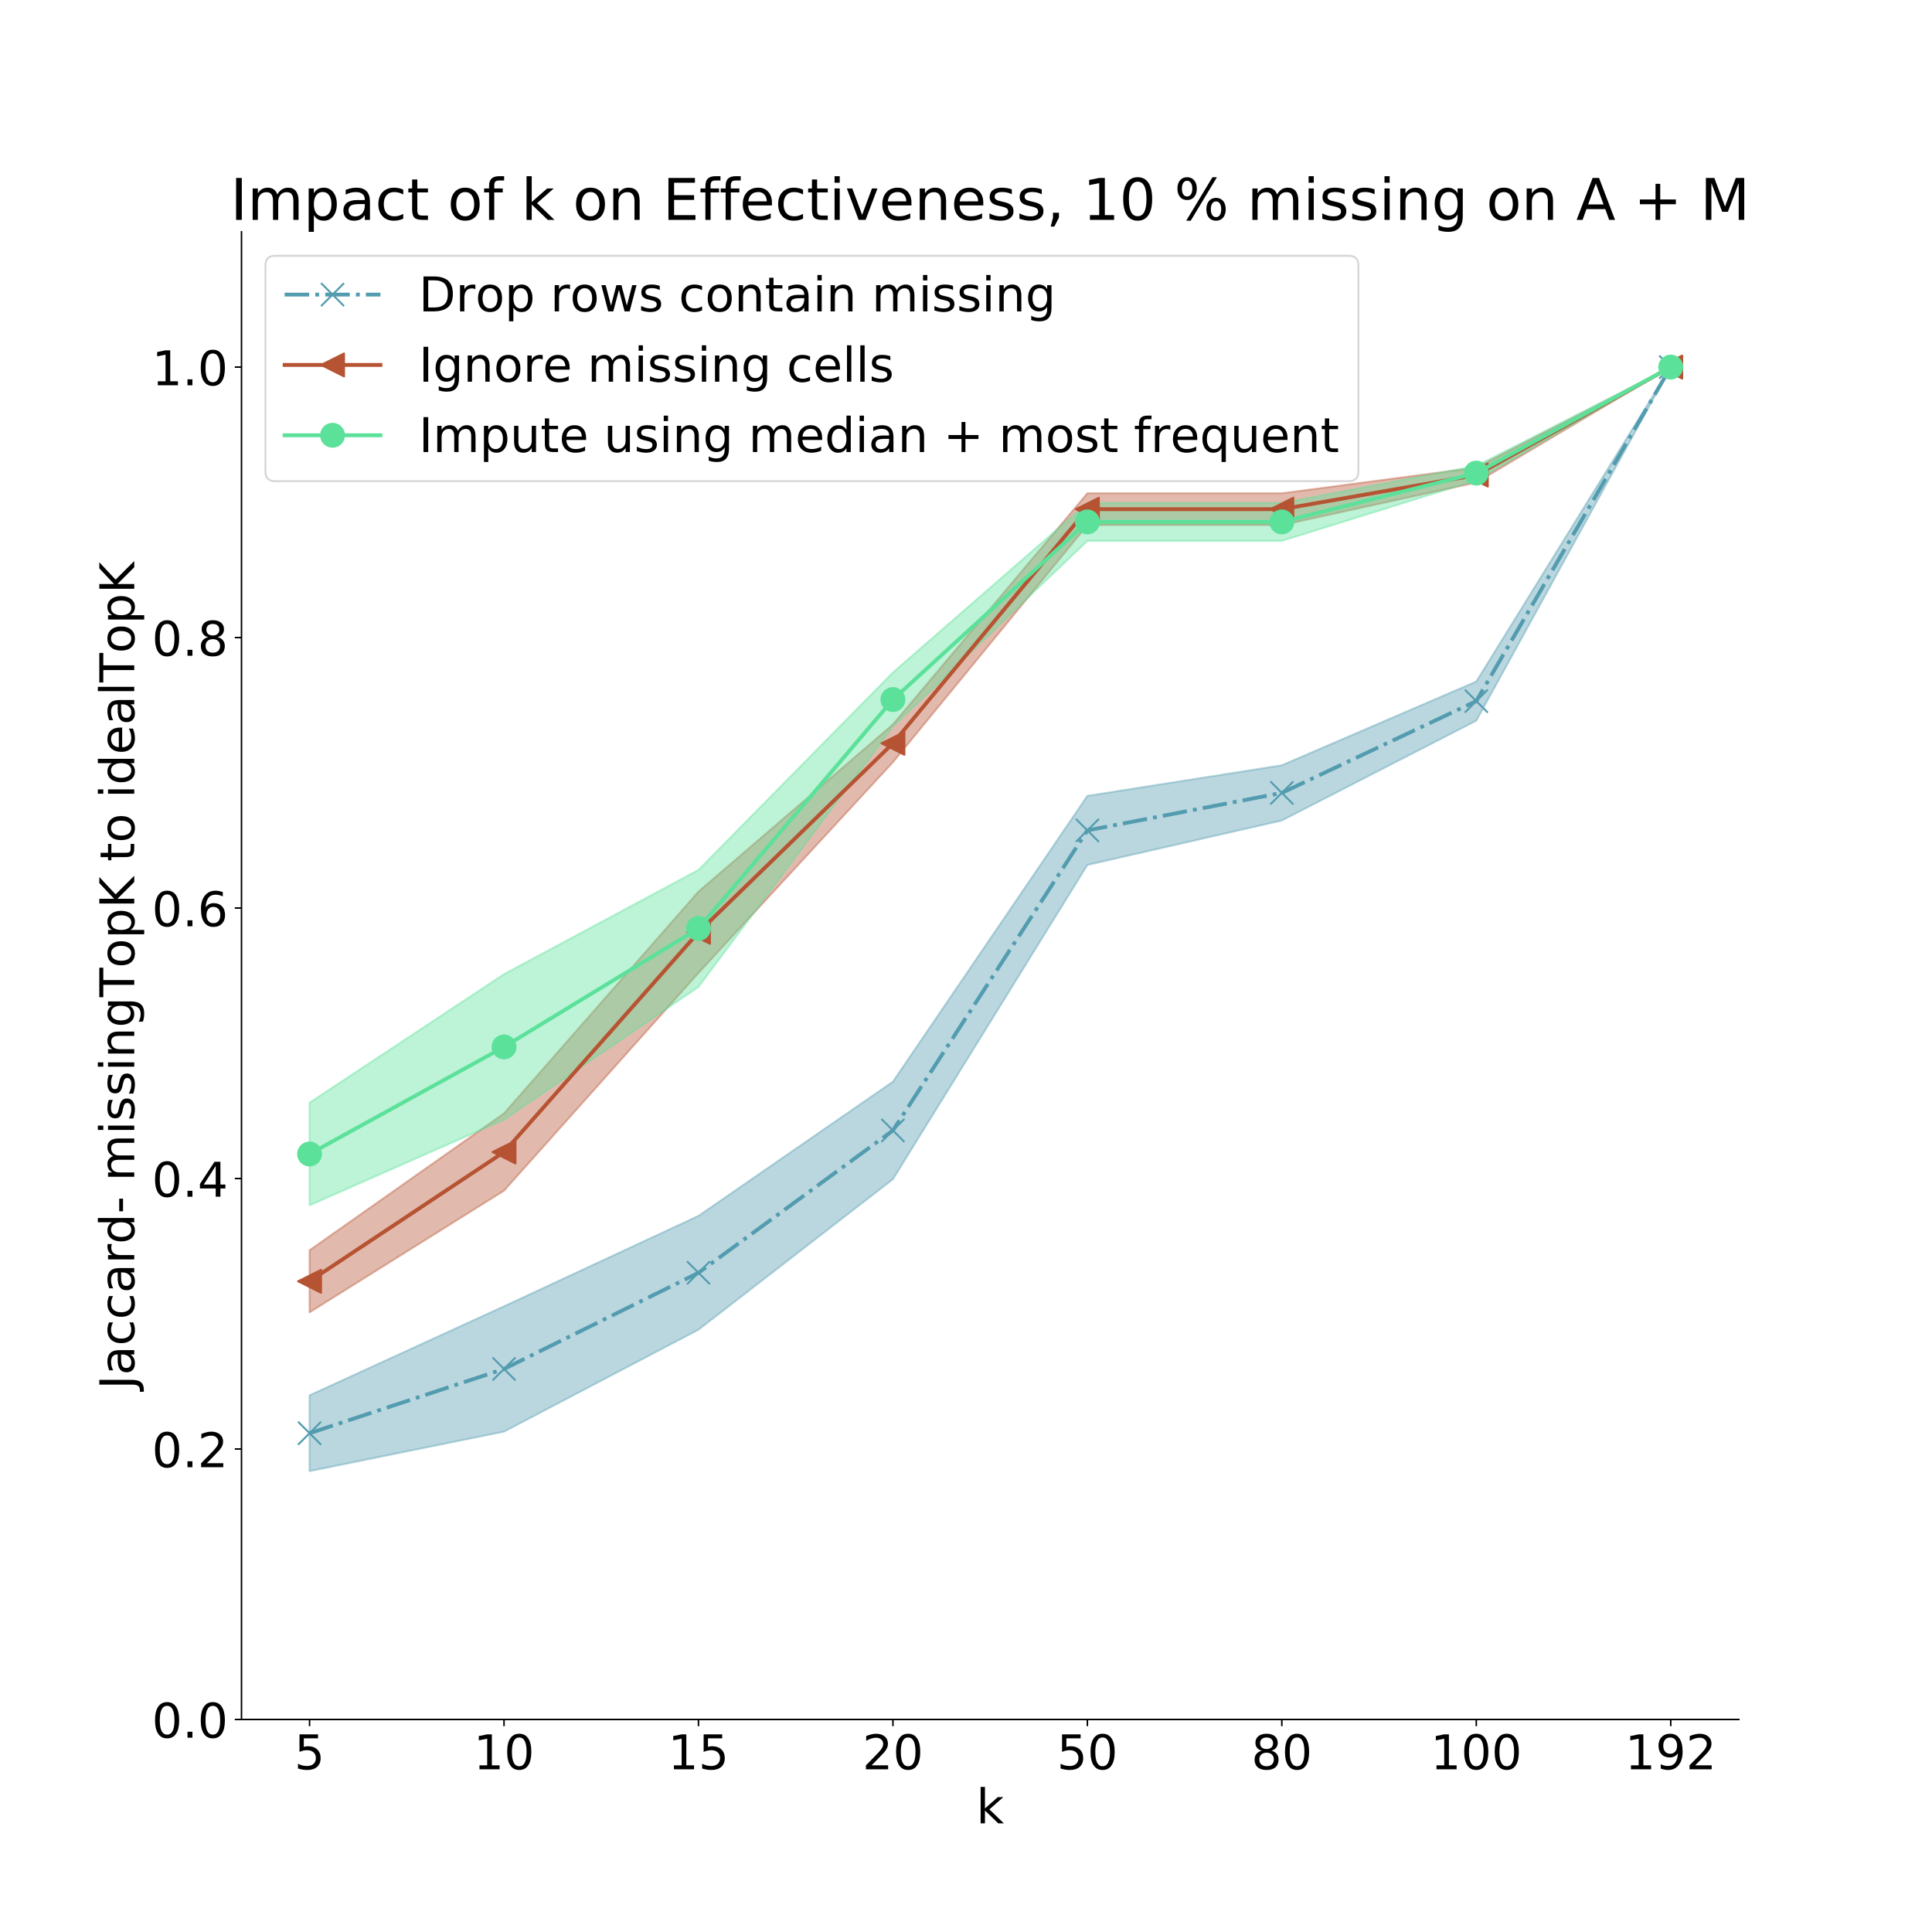 <?xml version="1.0" encoding="utf-8" standalone="no"?>
<!DOCTYPE svg PUBLIC "-//W3C//DTD SVG 1.1//EN"
  "http://www.w3.org/Graphics/SVG/1.1/DTD/svg11.dtd">
<!-- Created with matplotlib (https://matplotlib.org/) -->
<svg height="1008pt" version="1.1" viewBox="0 0 1008 1008" width="1008pt" xmlns="http://www.w3.org/2000/svg" xmlns:xlink="http://www.w3.org/1999/xlink">
 <defs>
  <style type="text/css">
*{stroke-linecap:butt;stroke-linejoin:round;}
  </style>
 </defs>
 <g id="figure_1">
  <g id="patch_1">
   <path d="M 0 1008 
L 1008 1008 
L 1008 0 
L 0 0 
z
" style="fill:#ffffff;"/>
  </g>
  <g id="axes_1">
   <g id="patch_2">
    <path d="M 126 897.12 
L 907.2 897.12 
L 907.2 120.96 
L 126 120.96 
z
" style="fill:#ffffff;"/>
   </g>
   <g id="PolyCollection_1">
    <defs>
     <path d="M 161.509 -280.009 
L 161.509 -240.455 
L 262.964 -261.076 
L 364.418 -314.253 
L 465.873 -392.768 
L 567.327 -556.729 
L 668.782 -579.921 
L 770.236 -631.998 
L 871.691 -816.48 
L 871.691 -816.48 
L 871.691 -816.48 
L 770.236 -652.419 
L 668.782 -608.718 
L 567.327 -592.769 
L 465.873 -443.646 
L 364.418 -373.622 
L 262.964 -326.463 
L 161.509 -280.009 
z
" id="mde8048f430" style="stroke:#539caf;stroke-opacity:0.4;"/>
    </defs>
    <g clip-path="url(#pb8e167831c)">
     <use style="fill:#539caf;fill-opacity:0.4;stroke:#539caf;stroke-opacity:0.4;" x="0" xlink:href="#mde8048f430" y="1008"/>
    </g>
   </g>
   <g id="PolyCollection_2">
    <defs>
     <path d="M 161.509 -355.697 
L 161.509 -323.303 
L 262.964 -386.773 
L 364.418 -500.359 
L 465.873 -610.321 
L 567.327 -734.048 
L 668.782 -734.048 
L 770.236 -756.25 
L 871.691 -816.48 
L 871.691 -816.48 
L 871.691 -816.48 
L 770.236 -764.031 
L 668.782 -750.636 
L 567.327 -750.636 
L 465.873 -630.045 
L 364.418 -542.818 
L 262.964 -427.104 
L 161.509 -355.697 
z
" id="mf7fb79490e" style="stroke:#b65332;stroke-opacity:0.4;"/>
    </defs>
    <g clip-path="url(#pb8e167831c)">
     <use style="fill:#b65332;fill-opacity:0.4;stroke:#b65332;stroke-opacity:0.4;" x="0" xlink:href="#mf7fb79490e" y="1008"/>
    </g>
   </g>
   <g id="PolyCollection_3">
    <defs>
     <path d="M 161.509 -432.694 
L 161.509 -379.138 
L 262.964 -423.821 
L 364.418 -493.086 
L 465.873 -628.884 
L 567.327 -725.793 
L 668.782 -725.793 
L 770.236 -757.39 
L 871.691 -816.48 
L 871.691 -816.48 
L 871.691 -816.48 
L 770.236 -764.939 
L 668.782 -745.587 
L 567.327 -745.587 
L 465.873 -657.156 
L 364.418 -554.125 
L 262.964 -499.749 
L 161.509 -432.694 
z
" id="mb14f7f90bb" style="stroke:#5be19a;stroke-opacity:0.4;"/>
    </defs>
    <g clip-path="url(#pb8e167831c)">
     <use style="fill:#5be19a;fill-opacity:0.4;stroke:#5be19a;stroke-opacity:0.4;" x="0" xlink:href="#mb14f7f90bb" y="1008"/>
    </g>
   </g>
   <g id="matplotlib.axis_1">
    <g id="xtick_1">
     <g id="line2d_1">
      <defs>
       <path d="M 0 0 
L 0 3.5 
" id="m735e257a3a" style="stroke:#000000;stroke-width:0.8;"/>
      </defs>
      <g>
       <use style="stroke:#000000;stroke-width:0.8;" x="161.509" xlink:href="#m735e257a3a" y="897.12"/>
      </g>
     </g>
     <g id="text_1">
      <!-- 5 -->
      <defs>
       <path d="M 10.797 72.906 
L 49.516 72.906 
L 49.516 64.594 
L 19.828 64.594 
L 19.828 46.734 
Q 21.969 47.469 24.109 47.828 
Q 26.266 48.188 28.422 48.188 
Q 40.625 48.188 47.75 41.5 
Q 54.891 34.812 54.891 23.391 
Q 54.891 11.625 47.562 5.094 
Q 40.234 -1.422 26.906 -1.422 
Q 22.312 -1.422 17.547 -0.641 
Q 12.797 0.141 7.719 1.703 
L 7.719 11.625 
Q 12.109 9.234 16.797 8.062 
Q 21.484 6.891 26.703 6.891 
Q 35.156 6.891 40.078 11.328 
Q 45.016 15.766 45.016 23.391 
Q 45.016 31 40.078 35.438 
Q 35.156 39.891 26.703 39.891 
Q 22.75 39.891 18.812 39.016 
Q 14.891 38.141 10.797 36.281 
z
" id="DejaVuSans-53"/>
      </defs>
      <g transform="translate(153.556 923.116)scale(0.25 -0.25)">
       <use xlink:href="#DejaVuSans-53"/>
      </g>
     </g>
    </g>
    <g id="xtick_2">
     <g id="line2d_2">
      <g>
       <use style="stroke:#000000;stroke-width:0.8;" x="262.964" xlink:href="#m735e257a3a" y="897.12"/>
      </g>
     </g>
     <g id="text_2">
      <!-- 10 -->
      <defs>
       <path d="M 12.406 8.297 
L 28.516 8.297 
L 28.516 63.922 
L 10.984 60.406 
L 10.984 69.391 
L 28.422 72.906 
L 38.281 72.906 
L 38.281 8.297 
L 54.391 8.297 
L 54.391 0 
L 12.406 0 
z
" id="DejaVuSans-49"/>
       <path d="M 31.781 66.406 
Q 24.172 66.406 20.328 58.906 
Q 16.5 51.422 16.5 36.375 
Q 16.5 21.391 20.328 13.891 
Q 24.172 6.391 31.781 6.391 
Q 39.453 6.391 43.281 13.891 
Q 47.125 21.391 47.125 36.375 
Q 47.125 51.422 43.281 58.906 
Q 39.453 66.406 31.781 66.406 
z
M 31.781 74.219 
Q 44.047 74.219 50.516 64.516 
Q 56.984 54.828 56.984 36.375 
Q 56.984 17.969 50.516 8.266 
Q 44.047 -1.422 31.781 -1.422 
Q 19.531 -1.422 13.062 8.266 
Q 6.594 17.969 6.594 36.375 
Q 6.594 54.828 13.062 64.516 
Q 19.531 74.219 31.781 74.219 
z
" id="DejaVuSans-48"/>
      </defs>
      <g transform="translate(247.057 923.116)scale(0.25 -0.25)">
       <use xlink:href="#DejaVuSans-49"/>
       <use x="63.623" xlink:href="#DejaVuSans-48"/>
      </g>
     </g>
    </g>
    <g id="xtick_3">
     <g id="line2d_3">
      <g>
       <use style="stroke:#000000;stroke-width:0.8;" x="364.418" xlink:href="#m735e257a3a" y="897.12"/>
      </g>
     </g>
     <g id="text_3">
      <!-- 15 -->
      <g transform="translate(348.512 923.116)scale(0.25 -0.25)">
       <use xlink:href="#DejaVuSans-49"/>
       <use x="63.623" xlink:href="#DejaVuSans-53"/>
      </g>
     </g>
    </g>
    <g id="xtick_4">
     <g id="line2d_4">
      <g>
       <use style="stroke:#000000;stroke-width:0.8;" x="465.873" xlink:href="#m735e257a3a" y="897.12"/>
      </g>
     </g>
     <g id="text_4">
      <!-- 20 -->
      <defs>
       <path d="M 19.188 8.297 
L 53.609 8.297 
L 53.609 0 
L 7.328 0 
L 7.328 8.297 
Q 12.938 14.109 22.625 23.891 
Q 32.328 33.688 34.812 36.531 
Q 39.547 41.844 41.422 45.531 
Q 43.312 49.219 43.312 52.781 
Q 43.312 58.594 39.234 62.25 
Q 35.156 65.922 28.609 65.922 
Q 23.969 65.922 18.812 64.312 
Q 13.672 62.703 7.812 59.422 
L 7.812 69.391 
Q 13.766 71.781 18.938 73 
Q 24.125 74.219 28.422 74.219 
Q 39.75 74.219 46.484 68.547 
Q 53.219 62.891 53.219 53.422 
Q 53.219 48.922 51.531 44.891 
Q 49.859 40.875 45.406 35.406 
Q 44.188 33.984 37.641 27.219 
Q 31.109 20.453 19.188 8.297 
z
" id="DejaVuSans-50"/>
      </defs>
      <g transform="translate(449.966 923.116)scale(0.25 -0.25)">
       <use xlink:href="#DejaVuSans-50"/>
       <use x="63.623" xlink:href="#DejaVuSans-48"/>
      </g>
     </g>
    </g>
    <g id="xtick_5">
     <g id="line2d_5">
      <g>
       <use style="stroke:#000000;stroke-width:0.8;" x="567.327" xlink:href="#m735e257a3a" y="897.12"/>
      </g>
     </g>
     <g id="text_5">
      <!-- 50 -->
      <g transform="translate(551.421 923.116)scale(0.25 -0.25)">
       <use xlink:href="#DejaVuSans-53"/>
       <use x="63.623" xlink:href="#DejaVuSans-48"/>
      </g>
     </g>
    </g>
    <g id="xtick_6">
     <g id="line2d_6">
      <g>
       <use style="stroke:#000000;stroke-width:0.8;" x="668.782" xlink:href="#m735e257a3a" y="897.12"/>
      </g>
     </g>
     <g id="text_6">
      <!-- 80 -->
      <defs>
       <path d="M 31.781 34.625 
Q 24.75 34.625 20.719 30.859 
Q 16.703 27.094 16.703 20.516 
Q 16.703 13.922 20.719 10.156 
Q 24.75 6.391 31.781 6.391 
Q 38.812 6.391 42.859 10.172 
Q 46.922 13.969 46.922 20.516 
Q 46.922 27.094 42.891 30.859 
Q 38.875 34.625 31.781 34.625 
z
M 21.922 38.812 
Q 15.578 40.375 12.031 44.719 
Q 8.5 49.078 8.5 55.328 
Q 8.5 64.062 14.719 69.141 
Q 20.953 74.219 31.781 74.219 
Q 42.672 74.219 48.875 69.141 
Q 55.078 64.062 55.078 55.328 
Q 55.078 49.078 51.531 44.719 
Q 48 40.375 41.703 38.812 
Q 48.828 37.156 52.797 32.312 
Q 56.781 27.484 56.781 20.516 
Q 56.781 9.906 50.312 4.234 
Q 43.844 -1.422 31.781 -1.422 
Q 19.734 -1.422 13.25 4.234 
Q 6.781 9.906 6.781 20.516 
Q 6.781 27.484 10.781 32.312 
Q 14.797 37.156 21.922 38.812 
z
M 18.312 54.391 
Q 18.312 48.734 21.844 45.562 
Q 25.391 42.391 31.781 42.391 
Q 38.141 42.391 41.719 45.562 
Q 45.312 48.734 45.312 54.391 
Q 45.312 60.062 41.719 63.234 
Q 38.141 66.406 31.781 66.406 
Q 25.391 66.406 21.844 63.234 
Q 18.312 60.062 18.312 54.391 
z
" id="DejaVuSans-56"/>
      </defs>
      <g transform="translate(652.876 923.116)scale(0.25 -0.25)">
       <use xlink:href="#DejaVuSans-56"/>
       <use x="63.623" xlink:href="#DejaVuSans-48"/>
      </g>
     </g>
    </g>
    <g id="xtick_7">
     <g id="line2d_7">
      <g>
       <use style="stroke:#000000;stroke-width:0.8;" x="770.236" xlink:href="#m735e257a3a" y="897.12"/>
      </g>
     </g>
     <g id="text_7">
      <!-- 100 -->
      <g transform="translate(746.377 923.116)scale(0.25 -0.25)">
       <use xlink:href="#DejaVuSans-49"/>
       <use x="63.623" xlink:href="#DejaVuSans-48"/>
       <use x="127.246" xlink:href="#DejaVuSans-48"/>
      </g>
     </g>
    </g>
    <g id="xtick_8">
     <g id="line2d_8">
      <g>
       <use style="stroke:#000000;stroke-width:0.8;" x="871.691" xlink:href="#m735e257a3a" y="897.12"/>
      </g>
     </g>
     <g id="text_8">
      <!-- 192 -->
      <defs>
       <path d="M 10.984 1.516 
L 10.984 10.5 
Q 14.703 8.734 18.5 7.812 
Q 22.312 6.891 25.984 6.891 
Q 35.75 6.891 40.891 13.453 
Q 46.047 20.016 46.781 33.406 
Q 43.953 29.203 39.594 26.953 
Q 35.25 24.703 29.984 24.703 
Q 19.047 24.703 12.672 31.312 
Q 6.297 37.938 6.297 49.422 
Q 6.297 60.641 12.938 67.422 
Q 19.578 74.219 30.609 74.219 
Q 43.266 74.219 49.922 64.516 
Q 56.594 54.828 56.594 36.375 
Q 56.594 19.141 48.406 8.859 
Q 40.234 -1.422 26.422 -1.422 
Q 22.703 -1.422 18.891 -0.688 
Q 15.094 0.047 10.984 1.516 
z
M 30.609 32.422 
Q 37.25 32.422 41.125 36.953 
Q 45.016 41.5 45.016 49.422 
Q 45.016 57.281 41.125 61.844 
Q 37.25 66.406 30.609 66.406 
Q 23.969 66.406 20.094 61.844 
Q 16.219 57.281 16.219 49.422 
Q 16.219 41.5 20.094 36.953 
Q 23.969 32.422 30.609 32.422 
z
" id="DejaVuSans-57"/>
      </defs>
      <g transform="translate(847.832 923.116)scale(0.25 -0.25)">
       <use xlink:href="#DejaVuSans-49"/>
       <use x="63.623" xlink:href="#DejaVuSans-57"/>
       <use x="127.246" xlink:href="#DejaVuSans-50"/>
      </g>
     </g>
    </g>
    <g id="text_9">
     <!-- k -->
     <defs>
      <path d="M 9.078 75.984 
L 18.109 75.984 
L 18.109 31.109 
L 44.922 54.688 
L 56.391 54.688 
L 27.391 29.109 
L 57.625 0 
L 45.906 0 
L 18.109 26.703 
L 18.109 0 
L 9.078 0 
z
" id="DejaVuSans-107"/>
     </defs>
     <g transform="translate(509.362 951.311)scale(0.25 -0.25)">
      <use xlink:href="#DejaVuSans-107"/>
     </g>
    </g>
   </g>
   <g id="matplotlib.axis_2">
    <g id="ytick_1">
     <g id="line2d_9">
      <defs>
       <path d="M 0 0 
L -3.5 0 
" id="md9550eba17" style="stroke:#000000;stroke-width:0.8;"/>
      </defs>
      <g>
       <use style="stroke:#000000;stroke-width:0.8;" x="126" xlink:href="#md9550eba17" y="897.12"/>
      </g>
     </g>
     <g id="text_10">
      <!-- 0.0 -->
      <defs>
       <path d="M 10.688 12.406 
L 21 12.406 
L 21 0 
L 10.688 0 
z
" id="DejaVuSans-46"/>
      </defs>
      <g transform="translate(79.242 906.618)scale(0.25 -0.25)">
       <use xlink:href="#DejaVuSans-48"/>
       <use x="63.623" xlink:href="#DejaVuSans-46"/>
       <use x="95.41" xlink:href="#DejaVuSans-48"/>
      </g>
     </g>
    </g>
    <g id="ytick_2">
     <g id="line2d_10">
      <g>
       <use style="stroke:#000000;stroke-width:0.8;" x="126" xlink:href="#md9550eba17" y="756"/>
      </g>
     </g>
     <g id="text_11">
      <!-- 0.2 -->
      <g transform="translate(79.242 765.498)scale(0.25 -0.25)">
       <use xlink:href="#DejaVuSans-48"/>
       <use x="63.623" xlink:href="#DejaVuSans-46"/>
       <use x="95.41" xlink:href="#DejaVuSans-50"/>
      </g>
     </g>
    </g>
    <g id="ytick_3">
     <g id="line2d_11">
      <g>
       <use style="stroke:#000000;stroke-width:0.8;" x="126" xlink:href="#md9550eba17" y="614.88"/>
      </g>
     </g>
     <g id="text_12">
      <!-- 0.4 -->
      <defs>
       <path d="M 37.797 64.312 
L 12.891 25.391 
L 37.797 25.391 
z
M 35.203 72.906 
L 47.609 72.906 
L 47.609 25.391 
L 58.016 25.391 
L 58.016 17.188 
L 47.609 17.188 
L 47.609 0 
L 37.797 0 
L 37.797 17.188 
L 4.891 17.188 
L 4.891 26.703 
z
" id="DejaVuSans-52"/>
      </defs>
      <g transform="translate(79.242 624.378)scale(0.25 -0.25)">
       <use xlink:href="#DejaVuSans-48"/>
       <use x="63.623" xlink:href="#DejaVuSans-46"/>
       <use x="95.41" xlink:href="#DejaVuSans-52"/>
      </g>
     </g>
    </g>
    <g id="ytick_4">
     <g id="line2d_12">
      <g>
       <use style="stroke:#000000;stroke-width:0.8;" x="126" xlink:href="#md9550eba17" y="473.76"/>
      </g>
     </g>
     <g id="text_13">
      <!-- 0.6 -->
      <defs>
       <path d="M 33.016 40.375 
Q 26.375 40.375 22.484 35.828 
Q 18.609 31.297 18.609 23.391 
Q 18.609 15.531 22.484 10.953 
Q 26.375 6.391 33.016 6.391 
Q 39.656 6.391 43.531 10.953 
Q 47.406 15.531 47.406 23.391 
Q 47.406 31.297 43.531 35.828 
Q 39.656 40.375 33.016 40.375 
z
M 52.594 71.297 
L 52.594 62.312 
Q 48.875 64.062 45.094 64.984 
Q 41.312 65.922 37.594 65.922 
Q 27.828 65.922 22.672 59.328 
Q 17.531 52.734 16.797 39.406 
Q 19.672 43.656 24.016 45.922 
Q 28.375 48.188 33.594 48.188 
Q 44.578 48.188 50.953 41.516 
Q 57.328 34.859 57.328 23.391 
Q 57.328 12.156 50.688 5.359 
Q 44.047 -1.422 33.016 -1.422 
Q 20.359 -1.422 13.672 8.266 
Q 6.984 17.969 6.984 36.375 
Q 6.984 53.656 15.188 63.938 
Q 23.391 74.219 37.203 74.219 
Q 40.922 74.219 44.703 73.484 
Q 48.484 72.75 52.594 71.297 
z
" id="DejaVuSans-54"/>
      </defs>
      <g transform="translate(79.242 483.258)scale(0.25 -0.25)">
       <use xlink:href="#DejaVuSans-48"/>
       <use x="63.623" xlink:href="#DejaVuSans-46"/>
       <use x="95.41" xlink:href="#DejaVuSans-54"/>
      </g>
     </g>
    </g>
    <g id="ytick_5">
     <g id="line2d_13">
      <g>
       <use style="stroke:#000000;stroke-width:0.8;" x="126" xlink:href="#md9550eba17" y="332.64"/>
      </g>
     </g>
     <g id="text_14">
      <!-- 0.8 -->
      <g transform="translate(79.242 342.138)scale(0.25 -0.25)">
       <use xlink:href="#DejaVuSans-48"/>
       <use x="63.623" xlink:href="#DejaVuSans-46"/>
       <use x="95.41" xlink:href="#DejaVuSans-56"/>
      </g>
     </g>
    </g>
    <g id="ytick_6">
     <g id="line2d_14">
      <g>
       <use style="stroke:#000000;stroke-width:0.8;" x="126" xlink:href="#md9550eba17" y="191.52"/>
      </g>
     </g>
     <g id="text_15">
      <!-- 1.0 -->
      <g transform="translate(79.242 201.018)scale(0.25 -0.25)">
       <use xlink:href="#DejaVuSans-49"/>
       <use x="63.623" xlink:href="#DejaVuSans-46"/>
       <use x="95.41" xlink:href="#DejaVuSans-48"/>
      </g>
     </g>
    </g>
    <g id="text_16">
     <!-- Jaccard- missingTopK to idealTopK -->
     <defs>
      <path d="M 9.812 72.906 
L 19.672 72.906 
L 19.672 5.078 
Q 19.672 -8.109 14.672 -14.062 
Q 9.672 -20.016 -1.422 -20.016 
L -5.172 -20.016 
L -5.172 -11.719 
L -2.094 -11.719 
Q 4.438 -11.719 7.125 -8.047 
Q 9.812 -4.391 9.812 5.078 
z
" id="DejaVuSans-74"/>
      <path d="M 34.281 27.484 
Q 23.391 27.484 19.188 25 
Q 14.984 22.516 14.984 16.5 
Q 14.984 11.719 18.141 8.906 
Q 21.297 6.109 26.703 6.109 
Q 34.188 6.109 38.703 11.406 
Q 43.219 16.703 43.219 25.484 
L 43.219 27.484 
z
M 52.203 31.203 
L 52.203 0 
L 43.219 0 
L 43.219 8.297 
Q 40.141 3.328 35.547 0.953 
Q 30.953 -1.422 24.312 -1.422 
Q 15.922 -1.422 10.953 3.297 
Q 6 8.016 6 15.922 
Q 6 25.141 12.172 29.828 
Q 18.359 34.516 30.609 34.516 
L 43.219 34.516 
L 43.219 35.406 
Q 43.219 41.609 39.141 45 
Q 35.062 48.391 27.688 48.391 
Q 23 48.391 18.547 47.266 
Q 14.109 46.141 10.016 43.891 
L 10.016 52.203 
Q 14.938 54.109 19.578 55.047 
Q 24.219 56 28.609 56 
Q 40.484 56 46.344 49.844 
Q 52.203 43.703 52.203 31.203 
z
" id="DejaVuSans-97"/>
      <path d="M 48.781 52.594 
L 48.781 44.188 
Q 44.969 46.297 41.141 47.344 
Q 37.312 48.391 33.406 48.391 
Q 24.656 48.391 19.812 42.844 
Q 14.984 37.312 14.984 27.297 
Q 14.984 17.281 19.812 11.734 
Q 24.656 6.203 33.406 6.203 
Q 37.312 6.203 41.141 7.25 
Q 44.969 8.297 48.781 10.406 
L 48.781 2.094 
Q 45.016 0.344 40.984 -0.531 
Q 36.969 -1.422 32.422 -1.422 
Q 20.062 -1.422 12.781 6.344 
Q 5.516 14.109 5.516 27.297 
Q 5.516 40.672 12.859 48.328 
Q 20.219 56 33.016 56 
Q 37.156 56 41.109 55.141 
Q 45.062 54.297 48.781 52.594 
z
" id="DejaVuSans-99"/>
      <path d="M 41.109 46.297 
Q 39.594 47.172 37.812 47.578 
Q 36.031 48 33.891 48 
Q 26.266 48 22.188 43.047 
Q 18.109 38.094 18.109 28.812 
L 18.109 0 
L 9.078 0 
L 9.078 54.688 
L 18.109 54.688 
L 18.109 46.188 
Q 20.953 51.172 25.484 53.578 
Q 30.031 56 36.531 56 
Q 37.453 56 38.578 55.875 
Q 39.703 55.766 41.062 55.516 
z
" id="DejaVuSans-114"/>
      <path d="M 45.406 46.391 
L 45.406 75.984 
L 54.391 75.984 
L 54.391 0 
L 45.406 0 
L 45.406 8.203 
Q 42.578 3.328 38.25 0.953 
Q 33.938 -1.422 27.875 -1.422 
Q 17.969 -1.422 11.734 6.484 
Q 5.516 14.406 5.516 27.297 
Q 5.516 40.188 11.734 48.094 
Q 17.969 56 27.875 56 
Q 33.938 56 38.25 53.625 
Q 42.578 51.266 45.406 46.391 
z
M 14.797 27.297 
Q 14.797 17.391 18.875 11.75 
Q 22.953 6.109 30.078 6.109 
Q 37.203 6.109 41.297 11.75 
Q 45.406 17.391 45.406 27.297 
Q 45.406 37.203 41.297 42.844 
Q 37.203 48.484 30.078 48.484 
Q 22.953 48.484 18.875 42.844 
Q 14.797 37.203 14.797 27.297 
z
" id="DejaVuSans-100"/>
      <path d="M 4.891 31.391 
L 31.203 31.391 
L 31.203 23.391 
L 4.891 23.391 
z
" id="DejaVuSans-45"/>
      <path id="DejaVuSans-32"/>
      <path d="M 52 44.188 
Q 55.375 50.25 60.062 53.125 
Q 64.75 56 71.094 56 
Q 79.641 56 84.281 50.016 
Q 88.922 44.047 88.922 33.016 
L 88.922 0 
L 79.891 0 
L 79.891 32.719 
Q 79.891 40.578 77.094 44.375 
Q 74.312 48.188 68.609 48.188 
Q 61.625 48.188 57.562 43.547 
Q 53.516 38.922 53.516 30.906 
L 53.516 0 
L 44.484 0 
L 44.484 32.719 
Q 44.484 40.625 41.703 44.406 
Q 38.922 48.188 33.109 48.188 
Q 26.219 48.188 22.156 43.531 
Q 18.109 38.875 18.109 30.906 
L 18.109 0 
L 9.078 0 
L 9.078 54.688 
L 18.109 54.688 
L 18.109 46.188 
Q 21.188 51.219 25.484 53.609 
Q 29.781 56 35.688 56 
Q 41.656 56 45.828 52.969 
Q 50 49.953 52 44.188 
z
" id="DejaVuSans-109"/>
      <path d="M 9.422 54.688 
L 18.406 54.688 
L 18.406 0 
L 9.422 0 
z
M 9.422 75.984 
L 18.406 75.984 
L 18.406 64.594 
L 9.422 64.594 
z
" id="DejaVuSans-105"/>
      <path d="M 44.281 53.078 
L 44.281 44.578 
Q 40.484 46.531 36.375 47.5 
Q 32.281 48.484 27.875 48.484 
Q 21.188 48.484 17.844 46.438 
Q 14.5 44.391 14.5 40.281 
Q 14.5 37.156 16.891 35.375 
Q 19.281 33.594 26.516 31.984 
L 29.594 31.297 
Q 39.156 29.25 43.188 25.516 
Q 47.219 21.781 47.219 15.094 
Q 47.219 7.469 41.188 3.016 
Q 35.156 -1.422 24.609 -1.422 
Q 20.219 -1.422 15.453 -0.562 
Q 10.688 0.297 5.422 2 
L 5.422 11.281 
Q 10.406 8.688 15.234 7.391 
Q 20.062 6.109 24.812 6.109 
Q 31.156 6.109 34.562 8.281 
Q 37.984 10.453 37.984 14.406 
Q 37.984 18.062 35.516 20.016 
Q 33.062 21.969 24.703 23.781 
L 21.578 24.516 
Q 13.234 26.266 9.516 29.906 
Q 5.812 33.547 5.812 39.891 
Q 5.812 47.609 11.281 51.797 
Q 16.75 56 26.812 56 
Q 31.781 56 36.172 55.266 
Q 40.578 54.547 44.281 53.078 
z
" id="DejaVuSans-115"/>
      <path d="M 54.891 33.016 
L 54.891 0 
L 45.906 0 
L 45.906 32.719 
Q 45.906 40.484 42.875 44.328 
Q 39.844 48.188 33.797 48.188 
Q 26.516 48.188 22.312 43.547 
Q 18.109 38.922 18.109 30.906 
L 18.109 0 
L 9.078 0 
L 9.078 54.688 
L 18.109 54.688 
L 18.109 46.188 
Q 21.344 51.125 25.703 53.562 
Q 30.078 56 35.797 56 
Q 45.219 56 50.047 50.172 
Q 54.891 44.344 54.891 33.016 
z
" id="DejaVuSans-110"/>
      <path d="M 45.406 27.984 
Q 45.406 37.75 41.375 43.109 
Q 37.359 48.484 30.078 48.484 
Q 22.859 48.484 18.828 43.109 
Q 14.797 37.75 14.797 27.984 
Q 14.797 18.266 18.828 12.891 
Q 22.859 7.516 30.078 7.516 
Q 37.359 7.516 41.375 12.891 
Q 45.406 18.266 45.406 27.984 
z
M 54.391 6.781 
Q 54.391 -7.172 48.188 -13.984 
Q 42 -20.797 29.203 -20.797 
Q 24.469 -20.797 20.266 -20.094 
Q 16.062 -19.391 12.109 -17.922 
L 12.109 -9.188 
Q 16.062 -11.328 19.922 -12.344 
Q 23.781 -13.375 27.781 -13.375 
Q 36.625 -13.375 41.016 -8.766 
Q 45.406 -4.156 45.406 5.172 
L 45.406 9.625 
Q 42.625 4.781 38.281 2.391 
Q 33.938 0 27.875 0 
Q 17.828 0 11.672 7.656 
Q 5.516 15.328 5.516 27.984 
Q 5.516 40.672 11.672 48.328 
Q 17.828 56 27.875 56 
Q 33.938 56 38.281 53.609 
Q 42.625 51.219 45.406 46.391 
L 45.406 54.688 
L 54.391 54.688 
z
" id="DejaVuSans-103"/>
      <path d="M -0.297 72.906 
L 61.375 72.906 
L 61.375 64.594 
L 35.5 64.594 
L 35.5 0 
L 25.594 0 
L 25.594 64.594 
L -0.297 64.594 
z
" id="DejaVuSans-84"/>
      <path d="M 30.609 48.391 
Q 23.391 48.391 19.188 42.75 
Q 14.984 37.109 14.984 27.297 
Q 14.984 17.484 19.156 11.844 
Q 23.344 6.203 30.609 6.203 
Q 37.797 6.203 41.984 11.859 
Q 46.188 17.531 46.188 27.297 
Q 46.188 37.016 41.984 42.703 
Q 37.797 48.391 30.609 48.391 
z
M 30.609 56 
Q 42.328 56 49.016 48.375 
Q 55.719 40.766 55.719 27.297 
Q 55.719 13.875 49.016 6.219 
Q 42.328 -1.422 30.609 -1.422 
Q 18.844 -1.422 12.172 6.219 
Q 5.516 13.875 5.516 27.297 
Q 5.516 40.766 12.172 48.375 
Q 18.844 56 30.609 56 
z
" id="DejaVuSans-111"/>
      <path d="M 18.109 8.203 
L 18.109 -20.797 
L 9.078 -20.797 
L 9.078 54.688 
L 18.109 54.688 
L 18.109 46.391 
Q 20.953 51.266 25.266 53.625 
Q 29.594 56 35.594 56 
Q 45.562 56 51.781 48.094 
Q 58.016 40.188 58.016 27.297 
Q 58.016 14.406 51.781 6.484 
Q 45.562 -1.422 35.594 -1.422 
Q 29.594 -1.422 25.266 0.953 
Q 20.953 3.328 18.109 8.203 
z
M 48.688 27.297 
Q 48.688 37.203 44.609 42.844 
Q 40.531 48.484 33.406 48.484 
Q 26.266 48.484 22.188 42.844 
Q 18.109 37.203 18.109 27.297 
Q 18.109 17.391 22.188 11.75 
Q 26.266 6.109 33.406 6.109 
Q 40.531 6.109 44.609 11.75 
Q 48.688 17.391 48.688 27.297 
z
" id="DejaVuSans-112"/>
      <path d="M 9.812 72.906 
L 19.672 72.906 
L 19.672 42.094 
L 52.391 72.906 
L 65.094 72.906 
L 28.906 38.922 
L 67.672 0 
L 54.688 0 
L 19.672 35.109 
L 19.672 0 
L 9.812 0 
z
" id="DejaVuSans-75"/>
      <path d="M 18.312 70.219 
L 18.312 54.688 
L 36.812 54.688 
L 36.812 47.703 
L 18.312 47.703 
L 18.312 18.016 
Q 18.312 11.328 20.141 9.422 
Q 21.969 7.516 27.594 7.516 
L 36.812 7.516 
L 36.812 0 
L 27.594 0 
Q 17.188 0 13.234 3.875 
Q 9.281 7.766 9.281 18.016 
L 9.281 47.703 
L 2.688 47.703 
L 2.688 54.688 
L 9.281 54.688 
L 9.281 70.219 
z
" id="DejaVuSans-116"/>
      <path d="M 56.203 29.594 
L 56.203 25.203 
L 14.891 25.203 
Q 15.484 15.922 20.484 11.062 
Q 25.484 6.203 34.422 6.203 
Q 39.594 6.203 44.453 7.469 
Q 49.312 8.734 54.109 11.281 
L 54.109 2.781 
Q 49.266 0.734 44.188 -0.344 
Q 39.109 -1.422 33.891 -1.422 
Q 20.797 -1.422 13.156 6.188 
Q 5.516 13.812 5.516 26.812 
Q 5.516 40.234 12.766 48.109 
Q 20.016 56 32.328 56 
Q 43.359 56 49.781 48.891 
Q 56.203 41.797 56.203 29.594 
z
M 47.219 32.234 
Q 47.125 39.594 43.094 43.984 
Q 39.062 48.391 32.422 48.391 
Q 24.906 48.391 20.391 44.141 
Q 15.875 39.891 15.188 32.172 
z
" id="DejaVuSans-101"/>
      <path d="M 9.422 75.984 
L 18.406 75.984 
L 18.406 0 
L 9.422 0 
z
" id="DejaVuSans-108"/>
     </defs>
     <g transform="translate(70.043 724.843)rotate(-90)scale(0.25 -0.25)">
      <use xlink:href="#DejaVuSans-74"/>
      <use x="29.492" xlink:href="#DejaVuSans-97"/>
      <use x="90.771" xlink:href="#DejaVuSans-99"/>
      <use x="145.752" xlink:href="#DejaVuSans-99"/>
      <use x="200.732" xlink:href="#DejaVuSans-97"/>
      <use x="262.012" xlink:href="#DejaVuSans-114"/>
      <use x="303.109" xlink:href="#DejaVuSans-100"/>
      <use x="366.586" xlink:href="#DejaVuSans-45"/>
      <use x="402.67" xlink:href="#DejaVuSans-32"/>
      <use x="434.457" xlink:href="#DejaVuSans-109"/>
      <use x="531.869" xlink:href="#DejaVuSans-105"/>
      <use x="559.652" xlink:href="#DejaVuSans-115"/>
      <use x="611.752" xlink:href="#DejaVuSans-115"/>
      <use x="663.852" xlink:href="#DejaVuSans-105"/>
      <use x="691.635" xlink:href="#DejaVuSans-110"/>
      <use x="755.014" xlink:href="#DejaVuSans-103"/>
      <use x="818.49" xlink:href="#DejaVuSans-84"/>
      <use x="879.309" xlink:href="#DejaVuSans-111"/>
      <use x="940.49" xlink:href="#DejaVuSans-112"/>
      <use x="1003.967" xlink:href="#DejaVuSans-75"/>
      <use x="1069.543" xlink:href="#DejaVuSans-32"/>
      <use x="1101.33" xlink:href="#DejaVuSans-116"/>
      <use x="1140.539" xlink:href="#DejaVuSans-111"/>
      <use x="1201.721" xlink:href="#DejaVuSans-32"/>
      <use x="1233.508" xlink:href="#DejaVuSans-105"/>
      <use x="1261.291" xlink:href="#DejaVuSans-100"/>
      <use x="1324.768" xlink:href="#DejaVuSans-101"/>
      <use x="1386.291" xlink:href="#DejaVuSans-97"/>
      <use x="1447.57" xlink:href="#DejaVuSans-108"/>
      <use x="1475.354" xlink:href="#DejaVuSans-84"/>
      <use x="1536.172" xlink:href="#DejaVuSans-111"/>
      <use x="1597.354" xlink:href="#DejaVuSans-112"/>
      <use x="1660.83" xlink:href="#DejaVuSans-75"/>
     </g>
    </g>
   </g>
   <g id="line2d_15">
    <path clip-path="url(#pb8e167831c)" d="M 161.509 747.768 
L 262.964 714.231 
L 364.418 664.062 
L 465.873 589.793 
L 567.327 433.251 
L 668.782 413.68 
L 770.236 365.791 
L 871.691 191.52 
" style="fill:none;stroke:#539caf;stroke-dasharray:12.8,3.2,2,3.2;stroke-dashoffset:0;stroke-width:2;"/>
    <defs>
     <path d="M -6 6 
L 6 -6 
M -6 -6 
L 6 6 
" id="mdf2fed914b" style="stroke:#539caf;"/>
    </defs>
    <g clip-path="url(#pb8e167831c)">
     <use style="fill:#539caf;stroke:#539caf;" x="161.509" xlink:href="#mdf2fed914b" y="747.768"/>
     <use style="fill:#539caf;stroke:#539caf;" x="262.964" xlink:href="#mdf2fed914b" y="714.231"/>
     <use style="fill:#539caf;stroke:#539caf;" x="364.418" xlink:href="#mdf2fed914b" y="664.062"/>
     <use style="fill:#539caf;stroke:#539caf;" x="465.873" xlink:href="#mdf2fed914b" y="589.793"/>
     <use style="fill:#539caf;stroke:#539caf;" x="567.327" xlink:href="#mdf2fed914b" y="433.251"/>
     <use style="fill:#539caf;stroke:#539caf;" x="668.782" xlink:href="#mdf2fed914b" y="413.68"/>
     <use style="fill:#539caf;stroke:#539caf;" x="770.236" xlink:href="#mdf2fed914b" y="365.791"/>
     <use style="fill:#539caf;stroke:#539caf;" x="871.691" xlink:href="#mdf2fed914b" y="191.52"/>
    </g>
   </g>
   <g id="line2d_16">
    <path clip-path="url(#pb8e167831c)" d="M 161.509 668.5 
L 262.964 601.062 
L 364.418 486.411 
L 465.873 387.817 
L 567.327 265.658 
L 668.782 265.658 
L 770.236 247.859 
L 871.691 191.52 
" style="fill:none;stroke:#b65332;stroke-linecap:square;stroke-width:2;"/>
    <defs>
     <path d="M -6 -0 
L 6 6 
L 6 -6 
z
" id="m84a1c5c8d5" style="stroke:#b65332;stroke-linejoin:miter;"/>
    </defs>
    <g clip-path="url(#pb8e167831c)">
     <use style="fill:#b65332;stroke:#b65332;stroke-linejoin:miter;" x="161.509" xlink:href="#m84a1c5c8d5" y="668.5"/>
     <use style="fill:#b65332;stroke:#b65332;stroke-linejoin:miter;" x="262.964" xlink:href="#m84a1c5c8d5" y="601.062"/>
     <use style="fill:#b65332;stroke:#b65332;stroke-linejoin:miter;" x="364.418" xlink:href="#m84a1c5c8d5" y="486.411"/>
     <use style="fill:#b65332;stroke:#b65332;stroke-linejoin:miter;" x="465.873" xlink:href="#m84a1c5c8d5" y="387.817"/>
     <use style="fill:#b65332;stroke:#b65332;stroke-linejoin:miter;" x="567.327" xlink:href="#m84a1c5c8d5" y="265.658"/>
     <use style="fill:#b65332;stroke:#b65332;stroke-linejoin:miter;" x="668.782" xlink:href="#m84a1c5c8d5" y="265.658"/>
     <use style="fill:#b65332;stroke:#b65332;stroke-linejoin:miter;" x="770.236" xlink:href="#m84a1c5c8d5" y="247.859"/>
     <use style="fill:#b65332;stroke:#b65332;stroke-linejoin:miter;" x="871.691" xlink:href="#m84a1c5c8d5" y="191.52"/>
    </g>
   </g>
   <g id="line2d_17">
    <path clip-path="url(#pb8e167831c)" d="M 161.509 602.084 
L 262.964 546.215 
L 364.418 484.395 
L 465.873 364.98 
L 567.327 272.31 
L 668.782 272.31 
L 770.236 246.835 
L 871.691 191.52 
" style="fill:none;stroke:#5be19a;stroke-linecap:square;stroke-width:2;"/>
    <defs>
     <path d="M 0 6 
C 1.591 6 3.117 5.368 4.243 4.243 
C 5.368 3.117 6 1.591 6 0 
C 6 -1.591 5.368 -3.117 4.243 -4.243 
C 3.117 -5.368 1.591 -6 0 -6 
C -1.591 -6 -3.117 -5.368 -4.243 -4.243 
C -5.368 -3.117 -6 -1.591 -6 0 
C -6 1.591 -5.368 3.117 -4.243 4.243 
C -3.117 5.368 -1.591 6 0 6 
z
" id="m520eaf2397" style="stroke:#5be19a;"/>
    </defs>
    <g clip-path="url(#pb8e167831c)">
     <use style="fill:#5be19a;stroke:#5be19a;" x="161.509" xlink:href="#m520eaf2397" y="602.084"/>
     <use style="fill:#5be19a;stroke:#5be19a;" x="262.964" xlink:href="#m520eaf2397" y="546.215"/>
     <use style="fill:#5be19a;stroke:#5be19a;" x="364.418" xlink:href="#m520eaf2397" y="484.395"/>
     <use style="fill:#5be19a;stroke:#5be19a;" x="465.873" xlink:href="#m520eaf2397" y="364.98"/>
     <use style="fill:#5be19a;stroke:#5be19a;" x="567.327" xlink:href="#m520eaf2397" y="272.31"/>
     <use style="fill:#5be19a;stroke:#5be19a;" x="668.782" xlink:href="#m520eaf2397" y="272.31"/>
     <use style="fill:#5be19a;stroke:#5be19a;" x="770.236" xlink:href="#m520eaf2397" y="246.835"/>
     <use style="fill:#5be19a;stroke:#5be19a;" x="871.691" xlink:href="#m520eaf2397" y="191.52"/>
    </g>
   </g>
   <g id="patch_3">
    <path d="M 126 897.12 
L 126 120.96 
" style="fill:none;stroke:#000000;stroke-linecap:square;stroke-linejoin:miter;stroke-width:0.8;"/>
   </g>
   <g id="patch_4">
    <path d="M 126 897.12 
L 907.2 897.12 
" style="fill:none;stroke:#000000;stroke-linecap:square;stroke-linejoin:miter;stroke-width:0.8;"/>
   </g>
   <g id="text_17">
    <!-- Impact of k on Effectiveness, 10 % missing on A + M -->
    <defs>
     <path d="M 9.812 72.906 
L 19.672 72.906 
L 19.672 0 
L 9.812 0 
z
" id="DejaVuSans-73"/>
     <path d="M 37.109 75.984 
L 37.109 68.5 
L 28.516 68.5 
Q 23.688 68.5 21.797 66.547 
Q 19.922 64.594 19.922 59.516 
L 19.922 54.688 
L 34.719 54.688 
L 34.719 47.703 
L 19.922 47.703 
L 19.922 0 
L 10.891 0 
L 10.891 47.703 
L 2.297 47.703 
L 2.297 54.688 
L 10.891 54.688 
L 10.891 58.5 
Q 10.891 67.625 15.141 71.797 
Q 19.391 75.984 28.609 75.984 
z
" id="DejaVuSans-102"/>
     <path d="M 9.812 72.906 
L 55.906 72.906 
L 55.906 64.594 
L 19.672 64.594 
L 19.672 43.016 
L 54.391 43.016 
L 54.391 34.719 
L 19.672 34.719 
L 19.672 8.297 
L 56.781 8.297 
L 56.781 0 
L 9.812 0 
z
" id="DejaVuSans-69"/>
     <path d="M 2.984 54.688 
L 12.5 54.688 
L 29.594 8.797 
L 46.688 54.688 
L 56.203 54.688 
L 35.688 0 
L 23.484 0 
z
" id="DejaVuSans-118"/>
     <path d="M 11.719 12.406 
L 22.016 12.406 
L 22.016 4 
L 14.016 -11.625 
L 7.719 -11.625 
L 11.719 4 
z
" id="DejaVuSans-44"/>
     <path d="M 72.703 32.078 
Q 68.453 32.078 66.031 28.469 
Q 63.625 24.859 63.625 18.406 
Q 63.625 12.062 66.031 8.422 
Q 68.453 4.781 72.703 4.781 
Q 76.859 4.781 79.266 8.422 
Q 81.688 12.062 81.688 18.406 
Q 81.688 24.812 79.266 28.438 
Q 76.859 32.078 72.703 32.078 
z
M 72.703 38.281 
Q 80.422 38.281 84.953 32.906 
Q 89.5 27.547 89.5 18.406 
Q 89.5 9.281 84.938 3.922 
Q 80.375 -1.422 72.703 -1.422 
Q 64.891 -1.422 60.344 3.922 
Q 55.812 9.281 55.812 18.406 
Q 55.812 27.594 60.375 32.938 
Q 64.938 38.281 72.703 38.281 
z
M 22.312 68.016 
Q 18.109 68.016 15.688 64.375 
Q 13.281 60.75 13.281 54.391 
Q 13.281 47.953 15.672 44.328 
Q 18.062 40.719 22.312 40.719 
Q 26.562 40.719 28.969 44.328 
Q 31.391 47.953 31.391 54.391 
Q 31.391 60.688 28.953 64.344 
Q 26.516 68.016 22.312 68.016 
z
M 66.406 74.219 
L 74.219 74.219 
L 28.609 -1.422 
L 20.797 -1.422 
z
M 22.312 74.219 
Q 30.031 74.219 34.609 68.875 
Q 39.203 63.531 39.203 54.391 
Q 39.203 45.172 34.641 39.844 
Q 30.078 34.516 22.312 34.516 
Q 14.547 34.516 10.031 39.859 
Q 5.516 45.219 5.516 54.391 
Q 5.516 63.484 10.047 68.844 
Q 14.594 74.219 22.312 74.219 
z
" id="DejaVuSans-37"/>
     <path d="M 34.188 63.188 
L 20.797 26.906 
L 47.609 26.906 
z
M 28.609 72.906 
L 39.797 72.906 
L 67.578 0 
L 57.328 0 
L 50.688 18.703 
L 17.828 18.703 
L 11.188 0 
L 0.781 0 
z
" id="DejaVuSans-65"/>
     <path d="M 46 62.703 
L 46 35.5 
L 73.188 35.5 
L 73.188 27.203 
L 46 27.203 
L 46 0 
L 37.797 0 
L 37.797 27.203 
L 10.594 27.203 
L 10.594 35.5 
L 37.797 35.5 
L 37.797 62.703 
z
" id="DejaVuSans-43"/>
     <path d="M 9.812 72.906 
L 24.516 72.906 
L 43.109 23.297 
L 61.812 72.906 
L 76.516 72.906 
L 76.516 0 
L 66.891 0 
L 66.891 64.016 
L 48.094 14.016 
L 38.188 14.016 
L 19.391 64.016 
L 19.391 0 
L 9.812 0 
z
" id="DejaVuSans-77"/>
    </defs>
    <g transform="translate(120.251 114.721)scale(0.3 -0.3)">
     <use xlink:href="#DejaVuSans-73"/>
     <use x="29.492" xlink:href="#DejaVuSans-109"/>
     <use x="126.904" xlink:href="#DejaVuSans-112"/>
     <use x="190.381" xlink:href="#DejaVuSans-97"/>
     <use x="251.66" xlink:href="#DejaVuSans-99"/>
     <use x="306.641" xlink:href="#DejaVuSans-116"/>
     <use x="345.85" xlink:href="#DejaVuSans-32"/>
     <use x="377.637" xlink:href="#DejaVuSans-111"/>
     <use x="438.818" xlink:href="#DejaVuSans-102"/>
     <use x="474.023" xlink:href="#DejaVuSans-32"/>
     <use x="505.811" xlink:href="#DejaVuSans-107"/>
     <use x="563.721" xlink:href="#DejaVuSans-32"/>
     <use x="595.508" xlink:href="#DejaVuSans-111"/>
     <use x="656.689" xlink:href="#DejaVuSans-110"/>
     <use x="720.068" xlink:href="#DejaVuSans-32"/>
     <use x="751.855" xlink:href="#DejaVuSans-69"/>
     <use x="815.039" xlink:href="#DejaVuSans-102"/>
     <use x="850.244" xlink:href="#DejaVuSans-102"/>
     <use x="885.449" xlink:href="#DejaVuSans-101"/>
     <use x="946.973" xlink:href="#DejaVuSans-99"/>
     <use x="1001.953" xlink:href="#DejaVuSans-116"/>
     <use x="1041.162" xlink:href="#DejaVuSans-105"/>
     <use x="1068.945" xlink:href="#DejaVuSans-118"/>
     <use x="1128.125" xlink:href="#DejaVuSans-101"/>
     <use x="1189.648" xlink:href="#DejaVuSans-110"/>
     <use x="1253.027" xlink:href="#DejaVuSans-101"/>
     <use x="1314.551" xlink:href="#DejaVuSans-115"/>
     <use x="1366.65" xlink:href="#DejaVuSans-115"/>
     <use x="1418.75" xlink:href="#DejaVuSans-44"/>
     <use x="1450.537" xlink:href="#DejaVuSans-32"/>
     <use x="1482.324" xlink:href="#DejaVuSans-49"/>
     <use x="1545.947" xlink:href="#DejaVuSans-48"/>
     <use x="1609.57" xlink:href="#DejaVuSans-32"/>
     <use x="1641.357" xlink:href="#DejaVuSans-37"/>
     <use x="1736.377" xlink:href="#DejaVuSans-32"/>
     <use x="1768.164" xlink:href="#DejaVuSans-109"/>
     <use x="1865.576" xlink:href="#DejaVuSans-105"/>
     <use x="1893.359" xlink:href="#DejaVuSans-115"/>
     <use x="1945.459" xlink:href="#DejaVuSans-115"/>
     <use x="1997.559" xlink:href="#DejaVuSans-105"/>
     <use x="2025.342" xlink:href="#DejaVuSans-110"/>
     <use x="2088.721" xlink:href="#DejaVuSans-103"/>
     <use x="2152.197" xlink:href="#DejaVuSans-32"/>
     <use x="2183.984" xlink:href="#DejaVuSans-111"/>
     <use x="2245.166" xlink:href="#DejaVuSans-110"/>
     <use x="2308.545" xlink:href="#DejaVuSans-32"/>
     <use x="2340.332" xlink:href="#DejaVuSans-65"/>
     <use x="2408.74" xlink:href="#DejaVuSans-32"/>
     <use x="2440.527" xlink:href="#DejaVuSans-43"/>
     <use x="2524.316" xlink:href="#DejaVuSans-32"/>
     <use x="2556.104" xlink:href="#DejaVuSans-77"/>
    </g>
   </g>
   <g id="legend_1">
    <g id="patch_5">
     <path d="M 143.5 251.046 
L 703.711 251.046 
Q 708.711 251.046 708.711 246.046 
L 708.711 138.46 
Q 708.711 133.46 703.711 133.46 
L 143.5 133.46 
Q 138.5 133.46 138.5 138.46 
L 138.5 246.046 
Q 138.5 251.046 143.5 251.046 
z
" style="fill:#ffffff;opacity:0.8;stroke:#cccccc;stroke-linejoin:miter;"/>
    </g>
    <g id="line2d_18">
     <path d="M 148.5 153.706 
L 198.5 153.706 
" style="fill:none;stroke:#539caf;stroke-dasharray:12.8,3.2,2,3.2;stroke-dashoffset:0;stroke-width:2;"/>
    </g>
    <g id="line2d_19">
     <g>
      <use style="fill:#539caf;stroke:#539caf;" x="173.5" xlink:href="#mdf2fed914b" y="153.706"/>
     </g>
    </g>
    <g id="text_18">
     <!-- Drop rows contain missing -->
     <defs>
      <path d="M 19.672 64.797 
L 19.672 8.109 
L 31.594 8.109 
Q 46.688 8.109 53.688 14.938 
Q 60.688 21.781 60.688 36.531 
Q 60.688 51.172 53.688 57.984 
Q 46.688 64.797 31.594 64.797 
z
M 9.812 72.906 
L 30.078 72.906 
Q 51.266 72.906 61.172 64.094 
Q 71.094 55.281 71.094 36.531 
Q 71.094 17.672 61.125 8.828 
Q 51.172 0 30.078 0 
L 9.812 0 
z
" id="DejaVuSans-68"/>
      <path d="M 4.203 54.688 
L 13.188 54.688 
L 24.422 12.016 
L 35.594 54.688 
L 46.188 54.688 
L 57.422 12.016 
L 68.609 54.688 
L 77.594 54.688 
L 63.281 0 
L 52.688 0 
L 40.922 44.828 
L 29.109 0 
L 18.5 0 
z
" id="DejaVuSans-119"/>
     </defs>
     <g transform="translate(218.5 162.456)scale(0.25 -0.25)">
      <use xlink:href="#DejaVuSans-68"/>
      <use x="77.002" xlink:href="#DejaVuSans-114"/>
      <use x="118.084" xlink:href="#DejaVuSans-111"/>
      <use x="179.266" xlink:href="#DejaVuSans-112"/>
      <use x="242.742" xlink:href="#DejaVuSans-32"/>
      <use x="274.529" xlink:href="#DejaVuSans-114"/>
      <use x="315.611" xlink:href="#DejaVuSans-111"/>
      <use x="376.793" xlink:href="#DejaVuSans-119"/>
      <use x="458.58" xlink:href="#DejaVuSans-115"/>
      <use x="510.68" xlink:href="#DejaVuSans-32"/>
      <use x="542.467" xlink:href="#DejaVuSans-99"/>
      <use x="597.447" xlink:href="#DejaVuSans-111"/>
      <use x="658.629" xlink:href="#DejaVuSans-110"/>
      <use x="722.008" xlink:href="#DejaVuSans-116"/>
      <use x="761.217" xlink:href="#DejaVuSans-97"/>
      <use x="822.496" xlink:href="#DejaVuSans-105"/>
      <use x="850.279" xlink:href="#DejaVuSans-110"/>
      <use x="913.658" xlink:href="#DejaVuSans-32"/>
      <use x="945.445" xlink:href="#DejaVuSans-109"/>
      <use x="1042.857" xlink:href="#DejaVuSans-105"/>
      <use x="1070.641" xlink:href="#DejaVuSans-115"/>
      <use x="1122.74" xlink:href="#DejaVuSans-115"/>
      <use x="1174.84" xlink:href="#DejaVuSans-105"/>
      <use x="1202.623" xlink:href="#DejaVuSans-110"/>
      <use x="1266.002" xlink:href="#DejaVuSans-103"/>
     </g>
    </g>
    <g id="line2d_20">
     <path d="M 148.5 190.401 
L 198.5 190.401 
" style="fill:none;stroke:#b65332;stroke-linecap:square;stroke-width:2;"/>
    </g>
    <g id="line2d_21">
     <g>
      <use style="fill:#b65332;stroke:#b65332;stroke-linejoin:miter;" x="173.5" xlink:href="#m84a1c5c8d5" y="190.401"/>
     </g>
    </g>
    <g id="text_19">
     <!-- Ignore missing cells -->
     <g transform="translate(218.5 199.151)scale(0.25 -0.25)">
      <use xlink:href="#DejaVuSans-73"/>
      <use x="29.492" xlink:href="#DejaVuSans-103"/>
      <use x="92.969" xlink:href="#DejaVuSans-110"/>
      <use x="156.348" xlink:href="#DejaVuSans-111"/>
      <use x="217.529" xlink:href="#DejaVuSans-114"/>
      <use x="258.611" xlink:href="#DejaVuSans-101"/>
      <use x="320.135" xlink:href="#DejaVuSans-32"/>
      <use x="351.922" xlink:href="#DejaVuSans-109"/>
      <use x="449.334" xlink:href="#DejaVuSans-105"/>
      <use x="477.117" xlink:href="#DejaVuSans-115"/>
      <use x="529.217" xlink:href="#DejaVuSans-115"/>
      <use x="581.316" xlink:href="#DejaVuSans-105"/>
      <use x="609.1" xlink:href="#DejaVuSans-110"/>
      <use x="672.479" xlink:href="#DejaVuSans-103"/>
      <use x="735.955" xlink:href="#DejaVuSans-32"/>
      <use x="767.742" xlink:href="#DejaVuSans-99"/>
      <use x="822.723" xlink:href="#DejaVuSans-101"/>
      <use x="884.246" xlink:href="#DejaVuSans-108"/>
      <use x="912.029" xlink:href="#DejaVuSans-108"/>
      <use x="939.812" xlink:href="#DejaVuSans-115"/>
     </g>
    </g>
    <g id="line2d_22">
     <path d="M 148.5 227.097 
L 198.5 227.097 
" style="fill:none;stroke:#5be19a;stroke-linecap:square;stroke-width:2;"/>
    </g>
    <g id="line2d_23">
     <g>
      <use style="fill:#5be19a;stroke:#5be19a;" x="173.5" xlink:href="#m520eaf2397" y="227.097"/>
     </g>
    </g>
    <g id="text_20">
     <!-- Impute using median + most frequent -->
     <defs>
      <path d="M 8.5 21.578 
L 8.5 54.688 
L 17.484 54.688 
L 17.484 21.922 
Q 17.484 14.156 20.5 10.266 
Q 23.531 6.391 29.594 6.391 
Q 36.859 6.391 41.078 11.031 
Q 45.312 15.672 45.312 23.688 
L 45.312 54.688 
L 54.297 54.688 
L 54.297 0 
L 45.312 0 
L 45.312 8.406 
Q 42.047 3.422 37.719 1 
Q 33.406 -1.422 27.688 -1.422 
Q 18.266 -1.422 13.375 4.438 
Q 8.5 10.297 8.5 21.578 
z
M 31.109 56 
z
" id="DejaVuSans-117"/>
      <path d="M 14.797 27.297 
Q 14.797 17.391 18.875 11.75 
Q 22.953 6.109 30.078 6.109 
Q 37.203 6.109 41.297 11.75 
Q 45.406 17.391 45.406 27.297 
Q 45.406 37.203 41.297 42.844 
Q 37.203 48.484 30.078 48.484 
Q 22.953 48.484 18.875 42.844 
Q 14.797 37.203 14.797 27.297 
z
M 45.406 8.203 
Q 42.578 3.328 38.25 0.953 
Q 33.938 -1.422 27.875 -1.422 
Q 17.969 -1.422 11.734 6.484 
Q 5.516 14.406 5.516 27.297 
Q 5.516 40.188 11.734 48.094 
Q 17.969 56 27.875 56 
Q 33.938 56 38.25 53.625 
Q 42.578 51.266 45.406 46.391 
L 45.406 54.688 
L 54.391 54.688 
L 54.391 -20.797 
L 45.406 -20.797 
z
" id="DejaVuSans-113"/>
     </defs>
     <g transform="translate(218.5 235.847)scale(0.25 -0.25)">
      <use xlink:href="#DejaVuSans-73"/>
      <use x="29.492" xlink:href="#DejaVuSans-109"/>
      <use x="126.904" xlink:href="#DejaVuSans-112"/>
      <use x="190.381" xlink:href="#DejaVuSans-117"/>
      <use x="253.76" xlink:href="#DejaVuSans-116"/>
      <use x="292.969" xlink:href="#DejaVuSans-101"/>
      <use x="354.492" xlink:href="#DejaVuSans-32"/>
      <use x="386.279" xlink:href="#DejaVuSans-117"/>
      <use x="449.658" xlink:href="#DejaVuSans-115"/>
      <use x="501.758" xlink:href="#DejaVuSans-105"/>
      <use x="529.541" xlink:href="#DejaVuSans-110"/>
      <use x="592.92" xlink:href="#DejaVuSans-103"/>
      <use x="656.396" xlink:href="#DejaVuSans-32"/>
      <use x="688.184" xlink:href="#DejaVuSans-109"/>
      <use x="785.596" xlink:href="#DejaVuSans-101"/>
      <use x="847.119" xlink:href="#DejaVuSans-100"/>
      <use x="910.596" xlink:href="#DejaVuSans-105"/>
      <use x="938.379" xlink:href="#DejaVuSans-97"/>
      <use x="999.658" xlink:href="#DejaVuSans-110"/>
      <use x="1063.037" xlink:href="#DejaVuSans-32"/>
      <use x="1094.824" xlink:href="#DejaVuSans-43"/>
      <use x="1178.613" xlink:href="#DejaVuSans-32"/>
      <use x="1210.4" xlink:href="#DejaVuSans-109"/>
      <use x="1307.812" xlink:href="#DejaVuSans-111"/>
      <use x="1368.994" xlink:href="#DejaVuSans-115"/>
      <use x="1421.094" xlink:href="#DejaVuSans-116"/>
      <use x="1460.303" xlink:href="#DejaVuSans-32"/>
      <use x="1492.09" xlink:href="#DejaVuSans-102"/>
      <use x="1527.295" xlink:href="#DejaVuSans-114"/>
      <use x="1568.377" xlink:href="#DejaVuSans-101"/>
      <use x="1629.9" xlink:href="#DejaVuSans-113"/>
      <use x="1693.377" xlink:href="#DejaVuSans-117"/>
      <use x="1756.756" xlink:href="#DejaVuSans-101"/>
      <use x="1818.279" xlink:href="#DejaVuSans-110"/>
      <use x="1881.658" xlink:href="#DejaVuSans-116"/>
     </g>
    </g>
   </g>
  </g>
 </g>
 <defs>
  <clipPath id="pb8e167831c">
   <rect height="776.16" width="781.2" x="126" y="120.96"/>
  </clipPath>
 </defs>
</svg>
